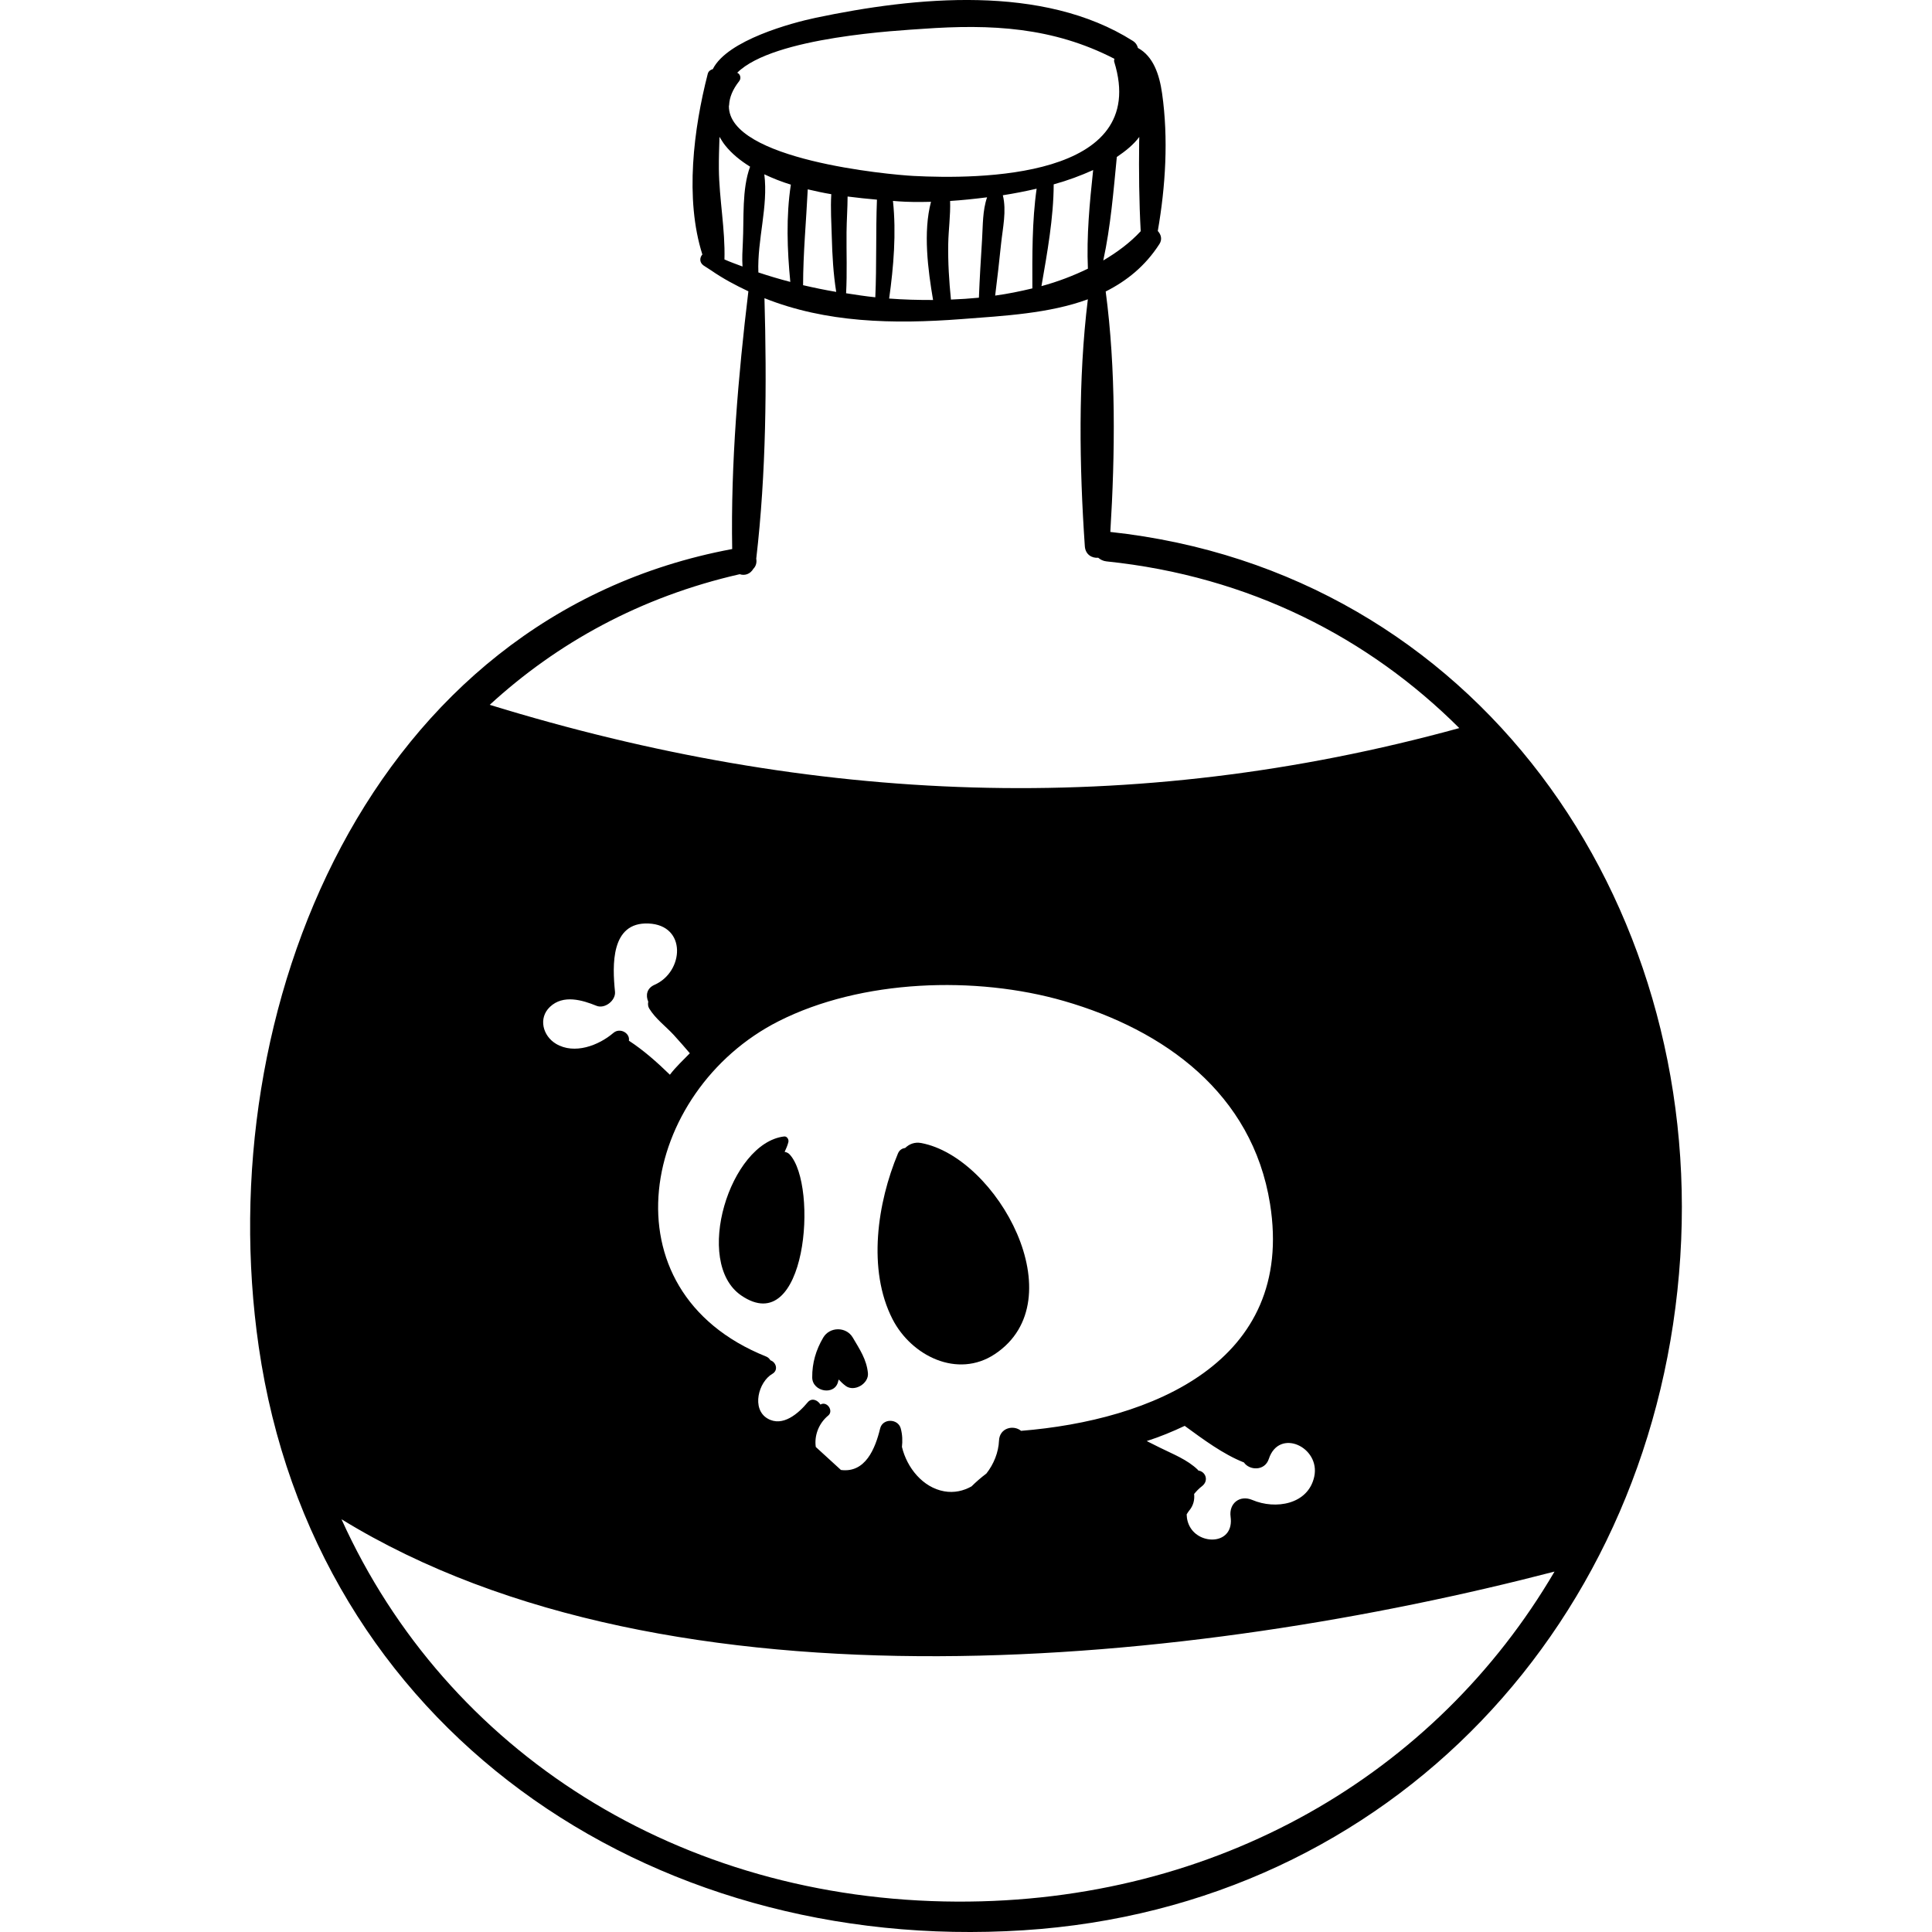 <?xml version="1.0" encoding="iso-8859-1"?>
<!-- Generator: Adobe Illustrator 18.0.0, SVG Export Plug-In . SVG Version: 6.00 Build 0)  -->
<!DOCTYPE svg PUBLIC "-//W3C//DTD SVG 1.1//EN" "http://www.w3.org/Graphics/SVG/1.1/DTD/svg11.dtd">
<svg version="1.1" id="Capa_1" xmlns="http://www.w3.org/2000/svg" xmlns:xlink="http://www.w3.org/1999/xlink" x="0px" y="0px"
	 viewBox="0 0 262.246 262.246" style="enable-background:new 0 0 262.246 262.246;" xml:space="preserve">
<g>
	<path d="M150.713,72.204c0.658-10.595,0.773-22.117-0.629-32.637c2.823-1.424,5.349-3.417,7.298-6.449
		c0.409-0.636,0.209-1.304-0.226-1.764c1.062-6.093,1.452-12.561,0.585-18.667c-0.367-2.584-1.198-5.045-3.28-6.178
		c-0.09-0.356-0.285-0.699-0.691-0.957c-12.186-7.719-29.472-5.997-43.059-3.135C107.476,3.1,98.714,5.451,96.756,9.381
		c-0.313,0.094-0.593,0.272-0.688,0.644c-1.906,7.409-3.141,16.952-0.73,24.518c-0.358,0.393-0.435,1.048,0.137,1.475
		c0.269,0.2,0.55,0.342,0.821,0.532c0.069,0.049,0.125,0.094,0.199,0.129c1.651,1.146,3.36,2.049,5.089,2.862
		c-1.383,11.475-2.403,23.401-2.197,34.984c-49.145,9.169-70.926,62.39-64.263,108.303c7.498,51.662,52.743,82.433,103.766,79.185
		c50.056-3.187,86.022-42.123,89.189-91.407C231.199,122.065,200.286,77.568,150.713,72.204z M154.644,18.589
		c-0.006,0.232-0.014,0.467-0.017,0.695c-0.049,4.05-0.01,8.061,0.21,12.1c-1.44,1.559-3.181,2.846-5.081,3.971
		c0.999-4.589,1.392-9.448,1.839-14.046C152.8,20.494,153.884,19.616,154.644,18.589z M98.972,14.224
		c0.05-0.98,0.448-2.045,1.371-3.22c0.317-0.403,0.117-0.976-0.276-1.129c4.921-4.902,22.257-5.75,25.174-5.959
		c9.298-0.668,17.676-0.241,26.023,4.063c0.001,0.136-0.075,0.237-0.027,0.39c4.98,15.985-18.617,15.96-27.228,15.513
		c-3.36-0.174-25.147-2.183-25.07-9.501C98.967,14.333,98.963,14.278,98.972,14.224z M148.382,23.081
		c-0.472,4.421-0.91,8.964-0.712,13.389c-1.965,0.95-4.058,1.761-6.305,2.369c0.78-4.486,1.65-9.305,1.661-13.813
		C144.941,24.497,146.722,23.829,148.382,23.081z M136.123,26.503c1.529-0.237,3.069-0.541,4.588-0.889
		c-0.63,4.392-0.593,9.125-0.58,13.532c-1.642,0.394-3.316,0.742-5.05,0.977c0.297-2.337,0.557-4.677,0.802-7.021
		C136.109,30.94,136.65,28.625,136.123,26.503z M133.985,26.783c-0.628,1.817-0.56,3.812-0.683,5.751
		c-0.166,2.625-0.325,5.248-0.427,7.875c-1.252,0.121-2.519,0.206-3.795,0.254c-0.254-2.512-0.413-5.041-0.368-7.567
		c0.035-1.946,0.321-3.885,0.253-5.817C130.536,27.18,132.243,27.002,133.985,26.783z M121.208,27.271
		c0.251,0.019,0.532,0.042,0.775,0.061c1.124,0.085,2.646,0.107,4.388,0.061c-1.087,4.116-0.412,9.237,0.282,13.327
		c-1.987,0.006-3.98-0.044-5.962-0.196C121.296,36.216,121.676,31.633,121.208,27.271z M114.908,31.514
		c0.014-1.605,0.137-3.228,0.143-4.839c1.365,0.172,2.713,0.317,3.984,0.425c-0.172,4.404-0.026,8.836-0.223,13.253
		c-1.341-0.136-2.652-0.345-3.965-0.546C114.996,37.05,114.882,34.274,114.908,31.514z M112.905,32.152
		c0.067,2.497,0.205,5.002,0.6,7.47c-1.535-0.261-3.032-0.57-4.496-0.91c0.008-4.365,0.42-8.676,0.633-13.011
		c1.059,0.246,2.124,0.485,3.195,0.658C112.72,28.285,112.852,30.255,112.905,32.152z M107.275,38.265
		c-1.503-0.389-2.944-0.823-4.336-1.285c-0.164-4.444,1.358-8.974,0.808-13.319c1.147,0.537,2.341,1.019,3.602,1.401
		C106.688,29.371,106.852,33.954,107.275,38.265z M100.835,32.859c-0.057,1.138-0.121,2.247-0.047,3.316
		c-0.828-0.315-1.691-0.614-2.452-0.959c0.116-4.08-0.711-8.172-0.758-12.276c-0.016-1.451,0.04-2.908,0.085-4.365
		c0.241,0.381,0.452,0.758,0.759,1.145c0.924,1.164,2.099,2.098,3.395,2.904C100.684,25.699,100.998,29.611,100.835,32.859z
		 M100.407,77.941c0.686,0.235,1.429-0.015,1.849-0.729c0.37-0.367,0.489-0.873,0.396-1.38c1.353-11.59,1.442-23.67,1.115-35.356
		c8.328,3.326,17.396,3.551,26.769,2.836c5.792-0.442,11.867-0.755,17.127-2.685c-1.338,10.881-1.152,22.762-0.411,33.514
		c0.079,1.147,0.969,1.641,1.82,1.569c0.299,0.246,0.65,0.443,1.114,0.491c19.425,2.01,35.619,10.385,47.895,22.629
		c-44.408,12.216-87.824,10.321-131.606-3.158C75.618,87.282,86.916,81.018,100.407,77.941z M88.021,125.355
		c5.249,0.219,4.815,6.57,0.832,8.318c-1.085,0.476-1.223,1.456-0.861,2.293c-0.06,0.317-0.046,0.643,0.137,0.938
		c0.867,1.407,2.204,2.369,3.322,3.576c0.741,0.8,1.459,1.649,2.186,2.487c-0.917,0.954-1.894,1.839-2.706,2.913
		c-1.741-1.694-3.585-3.326-5.564-4.618c0.175-1.032-1.215-1.819-2.106-1.056c-1.981,1.696-5.289,2.979-7.798,1.473
		c-1.781-1.069-2.421-3.471-0.822-5c1.802-1.724,4.422-0.928,6.323-0.154c1.133,0.461,2.636-0.721,2.515-1.915
		C83.117,131.048,82.879,125.139,88.021,125.355z M105.691,138.616c11.237-5.687,26.749-6.203,38.754-2.735
		c13.584,3.925,25.544,12.513,27.946,27.516c3.449,21.556-16.182,29.4-33.794,30.823c-1.018-0.848-2.919-0.414-2.993,1.325
		c-0.069,1.598-0.711,3.197-1.717,4.473c-0.727,0.544-1.396,1.131-2.019,1.745c-1.084,0.605-2.333,0.906-3.7,0.665
		c-2.902-0.512-5.063-3.191-5.74-6.028c0.089-0.803,0.072-1.634-0.161-2.503c-0.366-1.358-2.456-1.405-2.798,0
		c-0.668,2.748-2.004,6.068-5.321,5.634c-1.138-1.04-2.276-2.081-3.414-3.122c-0.222-1.499,0.367-3.182,1.688-4.267
		c0.722-0.593-0.053-1.855-0.91-1.563c-0.054,0.019-0.088,0.055-0.142,0.075c-0.371-0.607-1.182-0.973-1.739-0.302
		c-1.236,1.488-3.386,3.401-5.444,2.196c-2.217-1.299-1.231-4.975,0.651-6.065c0.848-0.491,0.512-1.587-0.256-1.837
		c-0.136-0.2-0.293-0.397-0.583-0.513C81.61,175.17,87.016,148.067,105.691,138.616z M161.621,207.421
		c-0.394-0.619-0.528-1.244-0.547-1.862c0.108-0.154,0.188-0.329,0.31-0.471c0.621-0.722,0.788-1.533,0.703-2.299
		c0.309-0.378,0.653-0.739,1.059-1.048c0.993-0.757,0.488-2.013-0.492-2.132c-0.021-0.024-0.014-0.053-0.038-0.077
		c-1.451-1.421-3.433-2.16-5.234-3.061c-0.577-0.288-1.153-0.577-1.73-0.865c1.79-0.569,3.497-1.28,5.156-2.061
		c2.526,1.84,5.203,3.841,8.022,4.959c0.005,0.002,0.009-0.002,0.014,0c0.744,1.103,2.833,1.202,3.382-0.471
		c1.396-4.255,7.034-1.593,6.167,2.405c-0.823,3.793-5.265,4.5-8.399,3.167c-1.709-0.727-3.204,0.458-2.956,2.273
		C167.547,209.587,163.128,209.787,161.621,207.421z M129.891,258.121c-37.652-0.162-69.232-20.295-83.539-51.902
		c44.873,27.549,116.335,19.659,164.656,7.104C194.873,240.87,165.156,258.273,129.891,258.121z"/>
	<path d="M107.184,156.699c-0.194-0.209-0.432-0.304-0.679-0.344c0.2-0.433,0.396-0.868,0.508-1.334
		c0.082-0.339-0.174-0.807-0.578-0.759c-7.375,0.878-12.358,17.097-5.829,21.577C109.455,181.913,111.115,160.925,107.184,156.699z"
		/>
	<path d="M125.052,155.154c-0.915-0.172-1.646,0.15-2.176,0.664c-0.397,0.062-0.781,0.252-0.99,0.753
		c-2.776,6.64-4.181,15.757-0.741,22.481c2.547,4.98,8.817,8.126,13.901,4.746C146.06,176.474,135.378,157.095,125.052,155.154z"/>
	<path d="M115.759,181.565c-0.884-1.51-3.133-1.507-4.018,0c-0.991,1.687-1.509,3.452-1.492,5.411
		c0.018,1.962,3.135,2.527,3.533,0.478c0.015-0.077,0.049-0.127,0.065-0.201c0.275,0.301,0.578,0.59,0.933,0.859
		c1.172,0.889,3.181-0.302,3.031-1.74C117.618,184.504,116.701,183.173,115.759,181.565z"/>
</g>
<g>
</g>
<g>
</g>
<g>
</g>
<g>
</g>
<g>
</g>
<g>
</g>
<g>
</g>
<g>
</g>
<g>
</g>
<g>
</g>
<g>
</g>
<g>
</g>
<g>
</g>
<g>
</g>
<g>
</g>
</svg>
